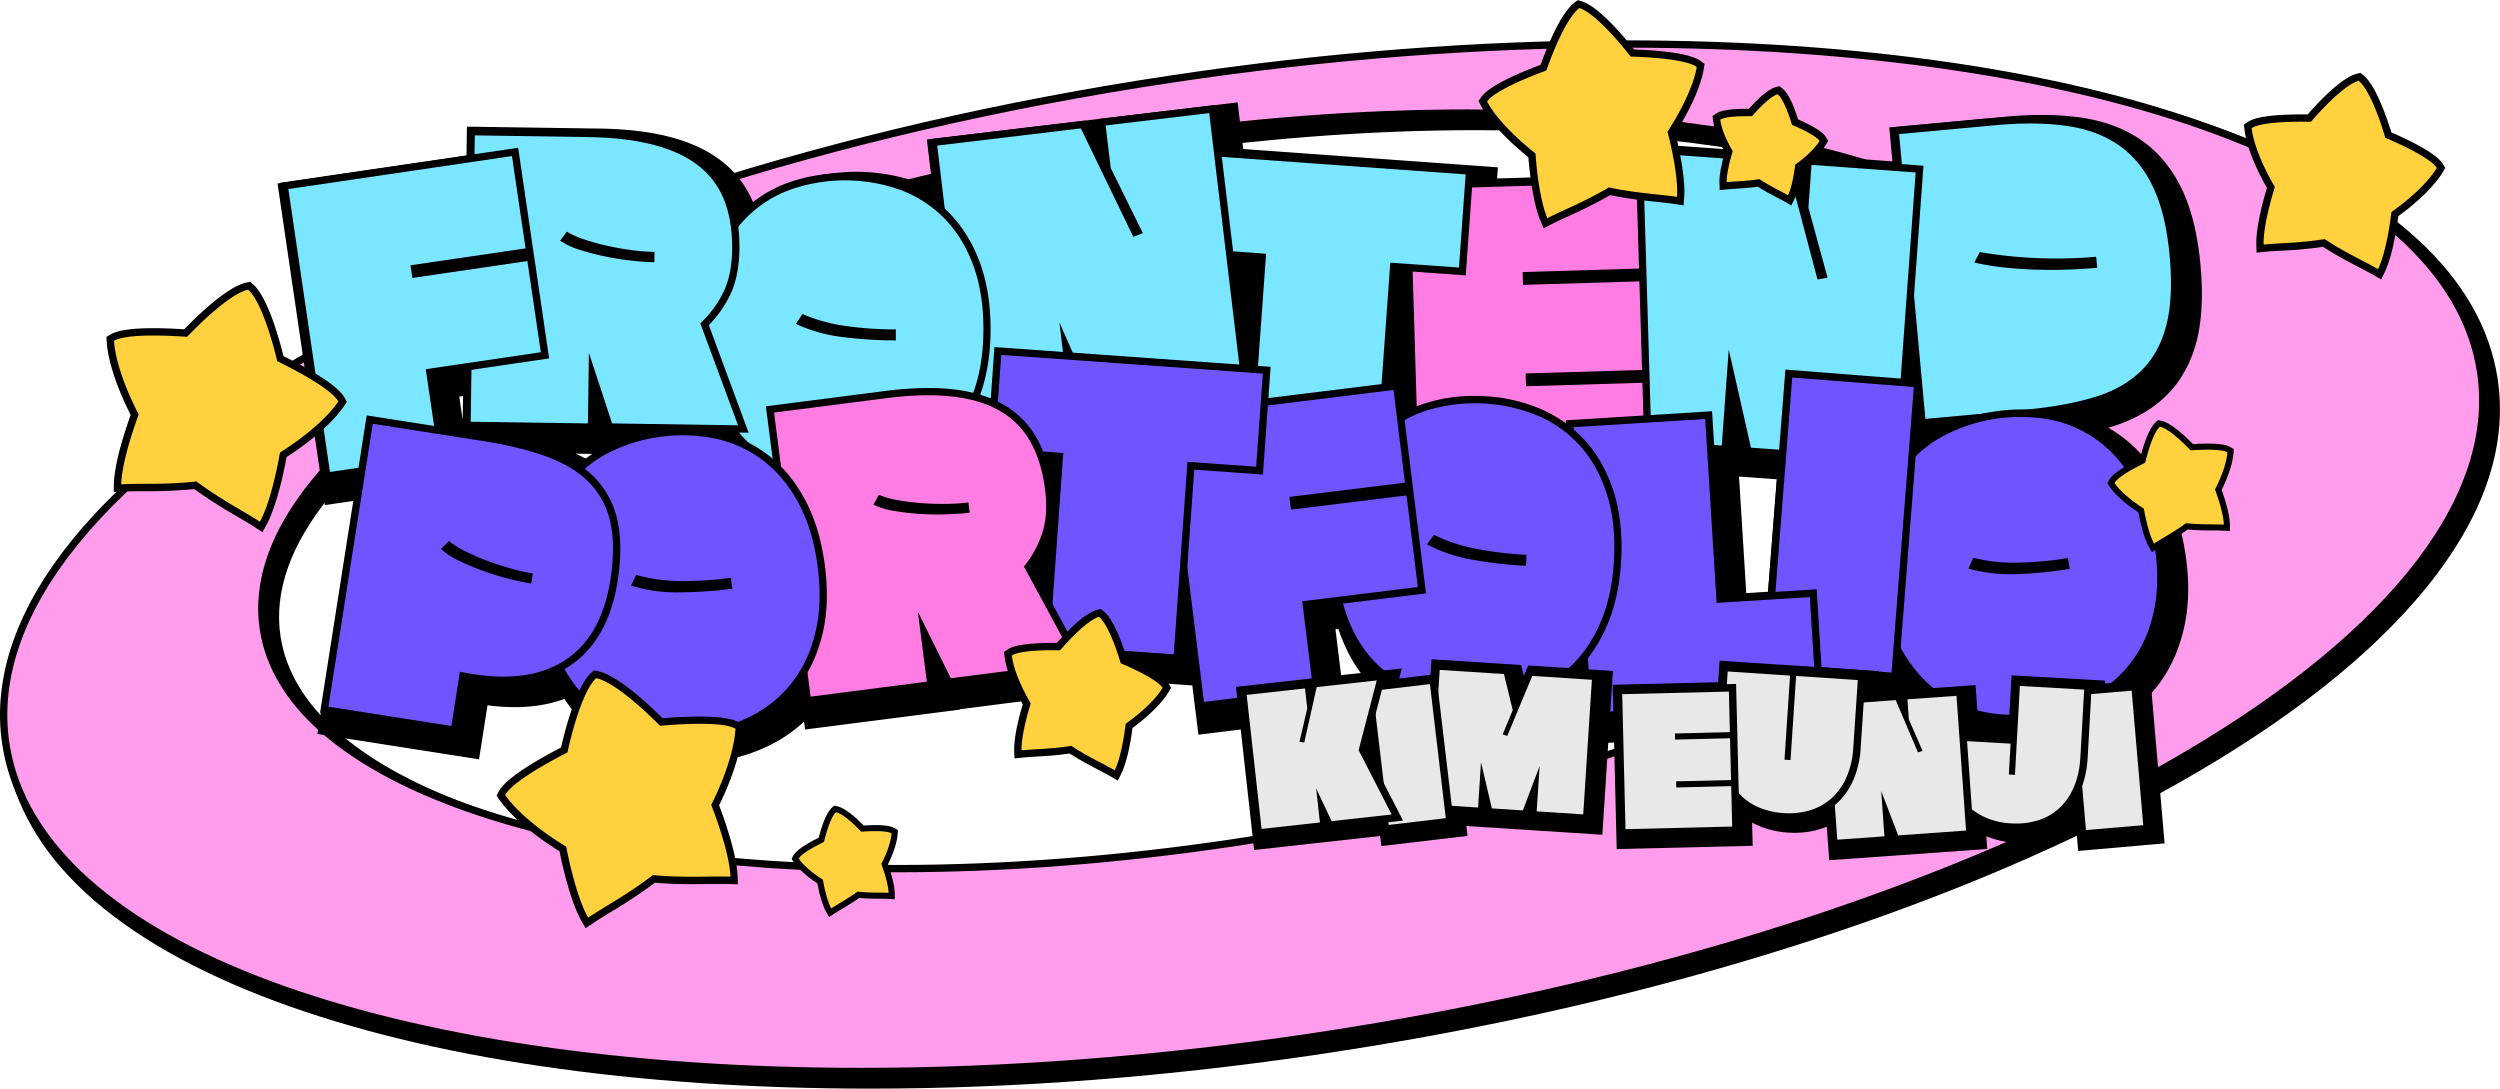 <svg xmlns="http://www.w3.org/2000/svg" viewBox="0 0 2047.91 891.76"><defs><style>.cls-1{fill:#ff9cec;}.cls-2{fill:#7be6ff;}.cls-3{fill:#ff7de3;}.cls-4{fill:#6e55ff;}.cls-5{fill:#e8e8e8;}.cls-6{fill:#ffd13e;}</style></defs><g id="Layer_4" data-name="Layer 4"><path d="M974.7,1164.91c-192.86,0-361.44-24.82-487.54-71.75-131.51-49-207.68-119.06-220.25-202.76-8.33-55.44,11.45-113,58.79-171.22,44.73-55,112.3-108.33,200.83-158.63,88-50,192.55-94.6,310.6-132.5,122.07-39.18,253.41-69.48,390.38-90.06,127.2-19.11,252.61-28.8,372.74-28.8,192.85,0,361.43,24.8,487.53,71.74C2219.3,429.88,2295.46,500,2308,583.7c8.33,55.44-11.45,113-58.8,171.21-44.73,55-112.29,108.33-200.82,158.63-88.05,50-192.55,94.61-310.61,132.5-122.06,39.18-253.41,69.48-390.38,90.06-127.19,19.12-252.58,28.81-372.64,28.81Zm496.77-785.13c-89,0-181.86,7.18-276.12,21.34-200.68,30.15-384.69,88.52-518.13,164.34C612.91,602,564.05,640.5,532,679.91s-45.71,78-40.24,114.4c8.4,55.93,61.48,103.59,153.5,137.84,92.35,34.38,216.31,52.54,358.47,52.54,89,0,181.86-7.18,276.12-21.34C1480.51,933.2,1664.52,874.83,1798,799c64.31-36.53,113.18-75,145.25-114.45s45.7-78,40.24-114.4C1975,514.23,1922,466.57,1830,432.32,1737.59,397.94,1613.63,379.78,1471.47,379.78Z" transform="translate(-261.98 -273.15)"/><path class="cls-1" d="M967.6,1150.91c-192,0-359.77-24.67-485.1-71.31-129-48-203.6-116.21-215.77-197.24C258.7,829,278,773.18,324,716.6c44.18-54.28,111.08-107.09,198.85-157s191.69-94.18,309.29-131.92c121.71-39.07,252.68-69.28,389.28-89.81,126.86-19.06,251.91-28.72,371.7-28.72,192,0,359.76,24.65,485.09,71.3,129,48,203.6,116.21,215.77,197.25,8,53.41-11.25,109.17-57.3,165.75-44.17,54.28-111.08,107.09-198.85,157s-191.69,94.17-309.29,131.92c-121.71,39.06-252.68,69.28-389.28,89.8-126.85,19.06-251.88,28.73-371.6,28.73Zm496.77-785.13c-89.31,0-182.56,7.2-277.16,21.42C985.7,417.48,800.83,476.14,666.66,552.37c-65.06,37-114.59,76-147.21,116.12-33.47,41.12-47.51,81.44-41.73,119.86,8.8,58.6,63.43,108.17,158,143.36,93.12,34.66,217.93,53,360.91,53,89.31,0,182.56-7.2,277.16-21.42,201.51-30.28,386.38-88.94,520.55-165.17,65.06-37,114.6-76,147.22-116.12,33.46-41.11,47.5-81.44,41.73-119.86-8.81-58.6-63.44-108.17-158-143.36C1732.16,384.1,1607.36,365.78,1464.37,365.78Z" transform="translate(-261.98 -273.15)"/><path d="M1593.15,312.19c385,0,673.1,101,697.9,266,32.29,214.94-394,457.16-952.2,541-129.6,19.48-254.82,28.7-371.25,28.7-385.06,0-673.11-101-697.9-266-32.3-214.93,394-457.16,952.2-541,129.59-19.47,254.81-28.69,371.25-28.69M996.61,987.69c87.05,0,180.73-6.89,277.61-21.45,417.38-62.72,736.16-243.84,712-404.56-18.54-123.41-233.9-198.9-521.86-198.9-87,0-180.72,6.89-277.6,21.45C769.38,447,450.6,628.07,474.75,788.79c18.54,123.41,233.9,198.9,521.86,198.9m596.54-681.5c-119.94,0-245.14,9.67-372.15,28.75-136.75,20.55-267.88,50.81-389.74,89.92-117.8,37.81-222,82.28-309.86,132.17-43.35,24.63-82.21,50.42-115.5,76.64-33.73,26.56-62,53.83-84.2,81-22.7,27.89-39.16,56-48.91,83.69-10.11,28.62-13.14,57-9,84.4C276.11,965,351.39,1034,481.46,1082.42c62,23.08,135.11,40.93,217.26,53.07,82.74,12.22,173.2,18.42,268.88,18.42,119.93,0,245.14-9.68,372.14-28.76,136.76-20.55,267.89-50.8,389.75-89.92,117.79-37.81,222-82.28,309.85-132.17,43.35-24.63,82.21-50.41,115.51-76.64,33.72-26.56,62.05-53.83,84.19-81,22.7-27.9,39.16-56.06,48.92-83.69,10.1-28.62,13.14-57,9-84.41-12.35-82.18-87.63-151.2-217.69-199.61-62-23.09-135.11-40.94-217.26-53.08-82.75-12.22-173.21-18.41-268.88-18.41ZM996.61,981.69c-142.63,0-267.07-18.25-359.87-52.79-93.46-34.79-147.42-83.54-156.06-141-5.64-37.55,8.19-77.08,41.09-117.52,32.39-39.79,81.64-78.62,146.38-115.4C802,478.92,986.5,420.39,1187.66,390.16c94.45-14.19,187.55-21.38,276.71-21.38,142.63,0,267.08,18.25,359.87,52.79,93.46,34.79,147.43,83.54,156.06,141,5.64,37.55-8.18,77.08-41.09,117.52-32.38,39.79-81.63,78.62-146.37,115.4C1659,871.55,1474.48,930.08,1273.33,960.31c-94.46,14.19-187.56,21.38-276.72,21.38Z" transform="translate(-261.98 -273.15)"/></g><g id="Layer_2" data-name="Layer 2"><path d="M2036.39,597.37c11.92-11.67,20.32-26.73,25-44.75,4.35-17,5.4-38.13,3.1-62.95-2.26-24.47-7.34-45.13-15.1-61.4-8.16-17.1-19.43-30.71-33.51-40.44-13.82-9.53-30.55-15.74-49.74-18.44a227.45,227.45,0,0,0-31.69-2.07c-9.4,0-19.42.48-29.76,1.44l-95.09,8.78,2.57,27.8L1601.9,390.05,1600,416l-111.66,3.34.66-9.13-208.63-15L1275.81,357l-254.59,30.44,4.83,40.4a120.15,120.15,0,0,0-11.69-5.13,151,151,0,0,0-101.69,0,114.94,114.94,0,0,0-32.79,18.76c0-.09-.07-.19-.1-.28a82.42,82.42,0,0,0-25.67-35.26c-11.2-9-25.62-15.9-42.88-20.48-16.35-4.33-36.09-6.69-58.68-7l-108.09-1.55-.34,23.81L489.33,423.45l38.75,263.47L552,683.4l-30,191,132.39,20.76,6.94-44.26a173.5,173.5,0,0,0,22.29,1.52c14.94,0,28.57-2.27,40.73-6.76a118.75,118.75,0,0,0,26.16,28.76,111.86,111.86,0,0,0,45,21,139.75,139.75,0,0,0,30.3,3.27,159.82,159.82,0,0,0,21.06-1.43,144.23,144.23,0,0,0,49.32-15.51,117.31,117.31,0,0,0,24.46-17.49l.83,6.49,127-16.32,0-.3,129.27-16.62-4.07-7.52,65,4.65,5,40.37,121.08-14.94-8.82-71.46,2.39-.3c5.6,17,13.82,31.68,24.47,43.68a111.84,111.84,0,0,0,40.38,28.81,146.82,146.82,0,0,0,50.17,11.14c2.76.13,5.53.2,8.23.2a140.8,140.8,0,0,0,43.09-6.49,116,116,0,0,0,33.16-16.79l2.12,34L1776,869.46l-1.49-24,61,4.77.06-.71a110.75,110.75,0,0,0,59.12,31.67,139,139,0,0,0,26.41,2.5,156.61,156.61,0,0,0,25-2.06,144.12,144.12,0,0,0,48.89-16.83,115.2,115.2,0,0,0,36.77-33.1c9.63-13.47,16.35-29.47,20-47.53,3.57-17.72,3.62-37.64.14-59.2S2042,684.58,2033,668.88c-9.13-16-20.55-29.07-33.93-38.83a114.89,114.89,0,0,0-10-6.54c.69-.19,1.39-.39,2.06-.6C2009.48,617.4,2024.71,608.81,2036.39,597.37ZM733.49,644.78l18.4.27q-3.84,2.51-7.42,5.29A122.45,122.45,0,0,0,733.49,644.78Zm-92.19-47.2L641,617.23,638.2,598Zm1045.22,65.93,31,2.26-7.21,92.14L1692.45,759Z" transform="translate(-261.98 -273.15)"/><path d="M1833.79,622.84l-22.65-245.26,85.13-7.87c22.07-2,42-1.84,59.14.58,17.63,2.48,32.93,8.13,45.45,16.77s22.77,21,30.17,36.51c7.25,15.21,12,34.73,14.17,58,2.18,23.68,1.23,43.71-2.84,59.54-4.17,16.22-11.67,29.71-22.27,40.1s-24.35,18.06-41.14,23.11c-16.24,4.87-35.73,8.39-57.93,10.44Z" transform="translate(-261.98 -273.15)"/><path class="cls-2" d="M1920.47,608.8l-81.26,7.51L1817.66,383l79.17-7.31q32.55-3,57.74.54T1997.45,392q17.7,12.22,28.16,34.16t13.61,56q3.21,34.67-2.67,57.49t-20.66,37.31q-14.78,14.47-38.67,21.65T1920.47,608.8Zm-36.64-129.17-4.63,8.56a198.27,198.27,0,0,0,23.87,4q12.78,1.38,25.92,1.82t26.21,0q13.07-.45,24.72-1.53l-.83-9q-11.65,1.08-24.28,1.34t-24.88-.26q-12.26-.53-24.12-1.84T1883.83,479.63Z" transform="translate(-261.98 -273.15)"/><polygon points="1429.45 372.37 1419.16 326.95 1415.93 371.39 1321.98 364.56 1339.86 118.61 1468.31 127.94 1476.27 158.01 1478.4 128.68 1575.64 135.75 1557.76 381.7 1429.45 372.37"/><path class="cls-2" d="M1831.21,414.44l-17,234-117.89-8.57-18.21-80.44-5.72,78.7-82-6,17-234,118.18,8.6,25.25,95.38,8.24-1.51-15.68-57.39,2.54-35Z" transform="translate(-261.98 -273.15)"/><rect x="1414.63" y="419.39" width="197.4" height="246.6" transform="translate(-277.52 -227.71) rotate(-1.71)"/><path class="cls-3" d="M1609.49,657.16l-185.31,5.54-7-234.49,185.32-5.54,2.1,70.47L1509.24,496l.31,10.49,95.36-2.85,2.16,72.57-95.35,2.85.31,10.5,95.36-2.85Z" transform="translate(-261.98 -273.15)"/><polygon points="1019.37 371.07 1030.72 213.37 974.47 209.33 980.82 121.06 1207.03 137.33 1200.68 225.6 1144.42 221.56 1133.08 379.25 1019.37 371.07"/><path class="cls-2" d="M1248.35,400.62,1462.6,416l-5.49,76.31-56.25-4L1389.51,646l-101.74-7.32L1299.12,481l-56.26-4.05Z" transform="translate(-261.98 -273.15)"/><polygon points="897.32 346.1 878.57 303.46 883.86 347.71 790.33 358.89 761.05 114.03 888.93 98.74 902.47 126.75 898.97 97.54 995.78 85.97 1025.06 330.83 897.32 346.1"/><path class="cls-2" d="M1252.52,365.79l27.85,232.94-117.36,14-33.2-75.49,9.37,78.34-81.62,9.76-27.85-232.94,117.66-14.07,43,88.83,7.79-3.05-26.32-53.35-4.16-34.85Z" transform="translate(-261.98 -273.15)"/><path d="M954.12,670.49a136.6,136.6,0,0,1-47.21-8,102.06,102.06,0,0,1-38.07-24.38c-10.54-10.75-18.91-24.28-24.88-40.2S835,563.52,835,542.69c0-20.63,3-39.1,8.94-54.91s14.34-29.45,24.88-40.2a103.7,103.7,0,0,1,38-24.51,141,141,0,0,1,94.67,0,105.52,105.52,0,0,1,38,24.49c10.65,10.77,19.08,24.3,25,40.22s8.93,34.28,8.93,54.91-3,39.1-8.93,54.9-14.4,29.45-25,40.22a105.52,105.52,0,0,1-38,24.49A134.12,134.12,0,0,1,954.12,670.49Z" transform="translate(-261.98 -273.15)"/><path class="cls-2" d="M841,542.69q0-30,8.55-52.8t23.55-38.1A97.17,97.17,0,0,1,909,428.69a135,135,0,0,1,90.45,0,98.83,98.83,0,0,1,35.85,23.1q15.15,15.3,23.7,38.1t8.55,52.8q0,30-8.55,52.8t-23.7,38.1a99,99,0,0,1-35.85,23.1,127.72,127.72,0,0,1-45.3,7.8A130.09,130.09,0,0,1,909,656.84a95.59,95.59,0,0,1-35.85-23q-15-15.3-23.55-38.1T841,542.69Zm78.3-12.3-5.4,8.1a126.55,126.55,0,0,0,38.7,10.8,348,348,0,0,0,43.2,2.7v-9a287.33,287.33,0,0,1-41.25-2.85A134.64,134.64,0,0,1,919.32,530.39Z" transform="translate(-261.98 -273.15)"/><path d="M759,626l-9.12-27.81-.4,28-108-1.54L645,378l98.09,1.4c21.78.31,40.71,2.56,56.27,6.68,15.89,4.22,29.07,10.48,39.18,18.6a72.58,72.58,0,0,1,22.58,31c4.6,12,6.81,26.08,6.59,41.77-.22,15.24-3,28.21-8.22,38.52a93.07,93.07,0,0,1-16.86,23.52l32.58,88.08Z" transform="translate(-261.98 -273.15)"/><path class="cls-2" d="M861.72,477.43q-.32,21.6-7.57,35.9A86.25,86.25,0,0,1,835.65,538l30.91,83.55L763.37,620l-18.69-57h-.3l-.81,57-96-1.37,3.35-234.58L743,385.43q32.09.45,54.81,6.48t36.95,17.48a66.32,66.32,0,0,1,20.75,28.5Q862,454.93,861.72,477.43ZM726.31,462.9l-5.51,7.42a61.64,61.64,0,0,0,16,7.43,198.86,198.86,0,0,0,20.47,5.39q10.77,2.25,21.56,3.46T798,487.92l.12-8.4a159.43,159.43,0,0,1-18.58-1.46q-10.18-1.35-20.2-3.59a182.3,182.3,0,0,1-18.83-5.22A67.2,67.2,0,0,1,726.31,462.9Z" transform="translate(-261.98 -273.15)"/><polygon points="229.4 149.74 424.46 121.06 449.83 293.59 355.57 307.45 366.03 378.6 265.23 393.42 229.4 149.74"/><path class="cls-2" d="M621.21,646.68l-88.93,13.08L498.19,428,681.38,401,692.5,476.6l-94.27,13.86,1.53,10.38L694,487l11,74.7-94.27,13.86Z" transform="translate(-261.98 -273.15)"/></g><g id="Layer_1" data-name="Layer 1"><path d="M1911.71,864.74a128.72,128.72,0,0,1-24.5-2.32,102,102,0,0,1-41.47-18c-12.12-8.94-22.54-20.95-31-35.72s-14.3-32.51-17.62-53.08c-3.28-20.36-3.26-39.08.07-55.63s9.47-31.36,18.16-43.64A103.62,103.62,0,0,1,1849,626.08a134.35,134.35,0,0,1,45.35-15.6,145.93,145.93,0,0,1,23.25-1.93,125.59,125.59,0,0,1,24.86,2.45,105.36,105.36,0,0,1,41.42,18.13c12.23,8.92,22.71,20.94,31.14,35.7s14.28,32.42,17.57,52.79,3.26,39.08-.07,55.63-9.52,31.37-18.33,43.69a105.12,105.12,0,0,1-33.61,30.23,134.19,134.19,0,0,1-45.5,15.64A147.26,147.26,0,0,1,1911.71,864.74Z" transform="translate(-261.98 -273.15)"/><path class="cls-4" d="M1803.08,754.67q-4.78-29.62,0-53.49t17.18-41.37A97.27,97.27,0,0,1,1852,631.3a135,135,0,0,1,89.3-14.42A98.94,98.94,0,0,1,1980.36,634q17.39,12.69,29.47,33.84t16.85,50.76q4.78,29.63,0,53.49t-17.33,41.39A99,99,0,0,1,1977.62,842a127.74,127.74,0,0,1-43.48,14.92,130.11,130.11,0,0,1-45.79-.36,95.66,95.66,0,0,1-39-16.94q-17.25-12.72-29.32-33.87T1803.08,754.67Zm75.34-24.62-4,8.85a126.27,126.27,0,0,0,39.92,4.5,349.09,349.09,0,0,0,43.08-4.22l-1.43-8.89a285.05,285.05,0,0,1-41.18,3.76A134.39,134.39,0,0,1,1878.42,730.05Z" transform="translate(-261.98 -273.15)"/><rect x="1647.47" y="647.29" width="246.6" height="111.9" transform="translate(669.59 2140.62) rotate(-85.53)"/><path class="cls-4" d="M1829.71,590.19l-18.29,233.89-99.6-7.79,18.3-233.89Z" transform="translate(-261.98 -273.15)"/><polygon points="1282.68 344.3 1402.45 336.87 1411.8 487.48 1488.15 482.73 1494.07 577.95 1297.94 590.13 1282.68 344.3"/><path class="cls-4" d="M1749.69,845.48l-184.14,11.44L1551,623.07l107.8-6.7L1668.17,767l76.35-4.74Z" transform="translate(-261.98 -273.15)"/><path d="M1472.2,853.12c-2.54,0-5.14-.06-7.73-.19a136.58,136.58,0,0,1-46.76-10.36,101.83,101.83,0,0,1-36.81-26.24c-10-11.26-17.68-25.18-22.86-41.38s-7.21-34.77-6.17-55.58c1-20.6,4.94-38.9,11.65-54.4s15.79-28.7,26.85-38.91a103.4,103.4,0,0,1,39.2-22.59,131.69,131.69,0,0,1,40-6c2.49,0,5.05.07,7.59.19a134.19,134.19,0,0,1,46.95,10.53,105.39,105.39,0,0,1,36.73,26.35c10.11,11.28,17.86,25.21,23,41.42s7.22,34.68,6.19,55.28-4.94,38.91-11.65,54.39-15.84,28.7-27,38.92a105.22,105.22,0,0,1-39.17,22.58A130.83,130.83,0,0,1,1472.2,853.12Z" transform="translate(-261.98 -273.15)"/><path class="cls-4" d="M1357.86,719.67q1.48-30,11.16-52.31t25.42-36.89a97.23,97.23,0,0,1,37-21.29,135.08,135.08,0,0,1,90.34,4.5,99,99,0,0,1,34.66,24.85q14.35,16,21.77,39.23t5.92,53.16q-1.49,30-11.16,52.31t-25.57,36.87a98.92,98.92,0,0,1-36.95,21.3,127.77,127.77,0,0,1-45.63,5.54,130.12,130.12,0,0,1-44.72-9.89,95.55,95.55,0,0,1-34.66-24.7q-14.23-16-21.63-39.22T1357.86,719.67Zm78.81-8.4-5.79,7.82A126.46,126.46,0,0,0,1469,731.8a347.66,347.66,0,0,0,43,4.85l.44-9a287.53,287.53,0,0,1-41-4.9A134.3,134.3,0,0,1,1436.67,711.27Z" transform="translate(-261.98 -273.15)"/><polygon points="950.82 336.94 1146.73 312.77 1168.11 486.06 1073.43 497.74 1082.25 569.2 981.01 581.69 950.82 336.94"/><path class="cls-4" d="M1337.54,837.13l-89.32,11-28.73-232.84,184-22.7,9.37,75.93-94.69,11.68,1.29,10.42L1414.15,679l9.26,75-94.68,11.68Z" transform="translate(-261.98 -273.15)"/><polygon points="853.31 534.3 864.58 376.6 808.32 372.58 814.63 284.31 1040.85 300.47 1034.54 388.75 978.29 384.73 967.02 542.42 853.31 534.3"/><path class="cls-4" d="M1082.17,563.87l214.25,15.31-5.45,76.3-56.26-4-11.26,157.7-101.75-7.27L1133,644.19l-56.25-4Z" transform="translate(-261.98 -273.15)"/><path d="M889.37,606l97.3-12.51a283.22,283.22,0,0,1,35.82-2.5,181.44,181.44,0,0,1,20.82,1.14c16.33,1.93,30.27,6.26,41.42,12.87a72.6,72.6,0,0,1,26.76,27.52c6.24,11.26,10.43,24.85,12.43,40.42,1.94,15.12,1,28.34-2.68,39.29a93,93,0,0,1-13.36,25.68l44.73,82.57-115.28,14.82-13-26.24,3.57,27.75L920.81,850.53Z" transform="translate(-261.98 -273.15)"/><path class="cls-3" d="M1118,673.65q2.74,21.42-2.41,36.61a86.13,86.13,0,0,1-14.82,27l42.43,78.33-102.36,13.15L1014.24,775l-.3,0,7.27,56.54L926,843.82,896.08,611.13l91.35-11.74q31.83-4.1,55.18-1.35t39.06,12.07a66.32,66.32,0,0,1,24.57,25.27Q1115.09,651.34,1118,673.65Zm-136.1,4.79-4.4,8.13a61.5,61.5,0,0,0,16.83,5.1,197.71,197.71,0,0,0,21,2.43q11,.72,21.82.37t19.18-1.4l-1.07-8.33a160.6,160.6,0,0,1-18.6,1.18q-10.28.11-20.51-.69a184.54,184.54,0,0,1-19.38-2.5A66.7,66.7,0,0,1,981.87,678.44Z" transform="translate(-261.98 -273.15)"/><path d="M816.49,879.67a129.87,129.87,0,0,1-28.13-3,101.94,101.94,0,0,1-41-19.12c-11.87-9.25-22-21.54-30-36.53S704,788.1,701.22,767.45c-2.74-20.44-2.21-39.15,1.57-55.6s10.31-31.1,19.33-43.14a103.55,103.55,0,0,1,34.44-29.35A134.45,134.45,0,0,1,802.31,625,148.92,148.92,0,0,1,822,623.64a126.42,126.42,0,0,1,28.44,3.16A105.34,105.34,0,0,1,891.3,646c12,9.25,22.14,21.54,30.17,36.54s13.4,32.79,16.14,53.23S939.82,775,936,791.42s-10.36,31.1-19.5,43.18a105.23,105.23,0,0,1-34.41,29.32,134,134,0,0,1-45.91,14.4A148.15,148.15,0,0,1,816.49,879.67Z" transform="translate(-261.98 -273.15)"/><path class="cls-4" d="M707.17,766.66q-4-29.73,1.46-53.47t18.29-40.89a97.26,97.26,0,0,1,32.47-27.65,135,135,0,0,1,89.65-12,99,99,0,0,1,38.6,18.14q17,13.15,28.54,34.62t15.48,51.2q4,29.73-1.47,53.47T911.76,831a98.93,98.93,0,0,1-32.47,27.66,127.7,127.7,0,0,1-43.87,13.74,130.06,130.06,0,0,1-45.76-1.6,95.43,95.43,0,0,1-38.58-18q-16.91-13.17-28.4-34.64T707.17,766.66Zm76-22.58-4.28,8.74a126.46,126.46,0,0,0,39.79,5.57,346.73,346.73,0,0,0,43.18-3l-1.19-8.92a288.28,288.28,0,0,1-41.27,2.65A134.84,134.84,0,0,1,783.14,744.08Z" transform="translate(-261.98 -273.15)"/><path d="M524.16,857.06l38.2-243.62,96.91,15.19c21.46,3.37,39.87,8,54.71,13.73,15.3,5.92,27.57,13.81,36.46,23.44a72.29,72.29,0,0,1,17.75,35.67c2.67,13.48,2.57,29.54-.28,47.74-5.22,33.28-19.23,57.16-41.64,71C712,829,694.55,833.41,674.35,833.41a174.39,174.39,0,0,1-30.63-2.93l-6.93,44.24Z" transform="translate(-261.98 -273.15)"/><path class="cls-4" d="M658.35,634.56q31.71,5,53.47,13.39T746,669.87a66.14,66.14,0,0,1,16.28,32.76q3.81,19.27-.33,45.66-7.44,47.41-38.86,66.78t-84.36,8.34l-7,44.45L531,852.06l36.34-231.77Zm-35.11,88.33a61.62,61.62,0,0,0,14.74,9.6,200.56,200.56,0,0,0,19.51,8.22q10.35,3.75,20.86,6.46t18.8,4l1.3-8.3a159.5,159.5,0,0,1-18.19-4.07q-9.88-2.76-19.49-6.39a184.19,184.19,0,0,1-17.91-7.82,67.16,67.16,0,0,1-13.12-8.28Z" transform="translate(-261.98 -273.15)"/></g><g id="Layer_3" data-name="Layer 3"><path d="M2035.13,964l-11.54-134.11-37.31,3.2.14-2.41-76.64-4.31-2.66,47.45L1883,872.5l-2.71-38.16L1800,840l1.13-17-130.51-8.66L1669.4,832l-86.36,2.1,3.28,134.57L1697.71,966l-.47-19c1.43.77,2.88,1.51,4.38,2.18a73.54,73.54,0,0,0,25.08,6c1.8.12,3.61.18,5.37.18a70.57,70.57,0,0,0,20.46-2.93,59.89,59.89,0,0,0,5.86-2.11l2,27.48,129.47-9.19-.74-10.44a72.34,72.34,0,0,0,24.45,5.39c1.53.09,3.07.13,4.57.13a72.17,72.17,0,0,0,21.06-3,57.14,57.14,0,0,0,22.07-12.47c.37-.33.72-.69,1.08-1l2,23Z" transform="translate(-261.98 -273.15)"/><polygon points="1321.24 549.62 1251.87 545.15 1248.27 553.8 1246.08 544.78 1172.65 540.05 1171.83 552.76 1146.13 555.8 1148.28 547.54 1012.47 562.64 1027.33 696.28 1130.57 684.81 1131.55 693.08 1202.16 684.73 1201.2 676.64 1312.6 683.81 1321.24 549.62"/><rect x="1959.89" y="834.71" width="59.1" height="122.61" transform="translate(-331.47 -99.31) rotate(-4.92)"/><path class="cls-5" d="M2008.16,838.9l9.49,110.2-46.93,4-9.48-110.2Z" transform="translate(-261.98 -273.15)"/><path d="M1909.37,953.57a64.54,64.54,0,0,1-24.58-5.88A57,57,0,0,1,1867.32,935,49.42,49.42,0,0,1,1857,917.87a48.51,48.51,0,0,1-2.73-18.73l1.45-25.91,52.54,2.95,2.66-47.45,64.66,3.63-3.43,61.21c-.58,10.19-2.57,19.22-5.93,26.85a57,57,0,0,1-13.54,19.33,51.24,51.24,0,0,1-19.78,11.16A67.53,67.53,0,0,1,1909.37,953.57Z" transform="translate(-261.98 -273.15)"/><path class="cls-5" d="M1916.59,835.06l52.67,3-3.09,55.22q-.81,14.26-5.43,24.77a50.7,50.7,0,0,1-12.1,17.32,45,45,0,0,1-17.48,9.85,61.13,61.13,0,0,1-21.45,2.41,58.25,58.25,0,0,1-22.3-5.29,50.83,50.83,0,0,1-15.66-11.36,43.15,43.15,0,0,1-9.07-15,42.33,42.33,0,0,1-2.41-16.43l1.12-19.91,47.59,2.67-1.42,25.28,5,.28Z" transform="translate(-261.98 -273.15)"/><polygon points="1550.92 690.59 1549.85 687.8 1550.05 690.65 1499.42 694.24 1490.74 571.94 1608.25 563.6 1616.93 685.9 1550.92 690.59"/><path class="cls-5" d="M1864.67,843.16l7.83,110.33-55.59,4L1803,921.13l2.63,37.11L1767,961l-7.84-110.33,55.74-4,18.21,42.81,3.74-1.26-11.19-25.72L1824.46,846Z" transform="translate(-261.98 -273.15)"/><path d="M1722.6,945.19a67.55,67.55,0,0,1-23-5.51,51.17,51.17,0,0,1-18.27-13.49,56.87,56.87,0,0,1-11.08-20.84c-2.41-8-3.28-17.19-2.61-27.38l4.06-61.17,118.53,7.87-4.06,61.17a77,77,0,0,1-6.19,26.65,56.27,56.27,0,0,1-13.83,19.2,52.68,52.68,0,0,1-19.82,11A66.23,66.23,0,0,1,1722.6,945.19Z" transform="translate(-261.98 -273.15)"/><path class="cls-5" d="M1673.59,878.37l3.66-55.18,51.09,3.39-4.57,68.87,4.94.33,4.57-68.88,50.53,3.36-3.66,55.18a70.91,70.91,0,0,1-5.67,24.57,50.2,50.2,0,0,1-12.34,17.19,46.68,46.68,0,0,1-17.59,9.75A60.26,60.26,0,0,1,1723,939.2a61,61,0,0,1-21-5,45.06,45.06,0,0,1-16.15-11.91,50.78,50.78,0,0,1-9.89-18.66Q1672.65,892.63,1673.59,878.37Z" transform="translate(-261.98 -273.15)"/><rect x="1586.17" y="834.71" width="99.41" height="122.61" transform="translate(-283.33 -233.03) rotate(-1.4)"/><path class="cls-5" d="M1680.92,950.24l-87.39,2.13-2.7-110.57,87.39-2.13.81,33.23-45,1.09.13,5,45-1.09.84,34.22-45,1.09.12,5,45-1.1Z" transform="translate(-261.98 -273.15)"/><polygon points="1252.41 670.21 1252.59 667.36 1251.54 670.16 1217.26 667.95 1216.57 665.04 1216.39 667.89 1165.88 664.64 1173.75 542.42 1236.79 546.49 1242.27 569.02 1251.26 547.42 1310.37 551.22 1302.49 673.44 1252.41 670.21"/><path class="cls-5" d="M1501.16,854.86l-8.23,19.88,3.75,1.23,20.46-49.14L1566,830l-7.1,110.25-38.12-2.46,2.39-37.12L1509.47,937l-25.41-1.63-8.9-37.85-2.39,37.12-38.53-2.48,7.1-110.24,52.65,3.39Z" transform="translate(-261.98 -273.15)"/><rect x="1386.88" y="829.91" width="59.1" height="122.61" transform="translate(-356.88 -100.57) rotate(-6.75)"/><path class="cls-5" d="M1433.32,833.52l13,109.85-46.78,5.53-13-109.84Z" transform="translate(-261.98 -273.15)"/><polygon points="1028.13 685.66 1014.59 563.94 1135.78 550.47 1119.31 613.84 1149.3 672.19 1028.13 685.66"/><path class="cls-5" d="M1343.21,946.87l-47.8,5.31L1283.2,842.39l47.8-5.32,1.83,16.45-6.36,27.32,3.91.56L1340.56,836l49.2-5.47-14.85,57.16L1402,940.34l-49.2,5.47L1340.11,919Z" transform="translate(-261.98 -273.15)"/></g><g id="Layer_5" data-name="Layer 5"><path class="cls-6" d="M741.21,1026.38c-6.4-11.05-13-32.06-18.06-57.75-22-13.54-41-29.75-49.79-42.51l-1-1.5.85-1.6c5.47-10.39,30.51-24.93,51.08-35.54,6.94-30.81,15.92-53.55,24.1-61l1.09-1,1.45.26c10.87,1.93,30.58,16.4,52.85,38.78,11.81-1,22.38-1.51,31.47-1.51,15.53,0,25.57,1.44,30.7,4.41l1.56.9-.07,1.81c-.62,15.46-8.07,39.31-19.52,62.49,9.36,24.47,15,45.74,15.46,58.51l.12,3.22-3.22-.11c-2.5-.08-5.27-.12-8.45-.12-3.38,0-6.86,0-10.48.09-3.94,0-8,.1-12.33.1-11.62,0-21.31-.39-31.24-1.27a409.5,409.5,0,0,1-36.27,24.19c-5.69,3.48-11.06,6.76-16,10.1l-2.66,1.8Z" transform="translate(-261.98 -273.15)"/><path d="M750.37,828.73c11,2,31.61,18.06,52.24,38.94,11.8-1,23-1.62,32.61-1.62,13.72,0,24.34,1.19,29.19,4-.54,13.74-7,36.79-19.79,62.46C854.45,958,859.9,979,860.35,991.28c-2.78-.09-5.63-.12-8.54-.12-7.06,0-14.57.19-22.82.19-9.56,0-20.11-.26-32.13-1.36-21.29,16.28-38.69,25.18-53.06,34.89-6.14-10.61-12.73-31.33-18-58.13-24.53-14.89-42.23-31-50-42.33,4.45-8.45,25.52-21.83,51-34.91,6.35-28.67,15.18-53.24,23.49-60.78m-1.85-6.42-2.18,2c-11.9,10.8-20.86,44.48-24.7,61.17-20.71,10.75-45.4,25.31-51.12,36.16l-1.68,3.21,2,3c9,13.07,27.39,28.91,49.58,42.68,5.13,25.43,11.7,46.25,18.15,57.4l3.22,5.57,5.33-3.61c4.88-3.3,10.23-6.56,15.89-10a416.55,416.55,0,0,0,35.59-23.66c9.62.81,19.09,1.18,30.35,1.18,4.32,0,8.41-.05,12.37-.1,3.65,0,7.09-.09,10.45-.09,3.14,0,5.87,0,8.34.12l6.44.21-.24-6.43c-.48-12.87-6-34-15.19-58.25,11.45-23.47,18.62-46.69,19.25-62.52l.14-3.62-3.13-1.81c-5.6-3.24-16.13-4.81-32.2-4.81-8.81,0-19,.47-30.33,1.41-12.13-12.09-37.64-35.83-53.47-38.64l-2.9-.51Z" transform="translate(-261.98 -273.15)"/><path class="cls-6" d="M1173.67,906.72c-3.3-1.92-6.89-3.79-10.69-5.76a269.44,269.44,0,0,1-24.1-13.74,266,266,0,0,1-27.62,2.62c-4.27.25-8.31.47-12.1.86L1096,891l-.1-3.22c-.26-8.25,2.37-22.11,7.24-38.15-8.44-14.57-14.11-29.17-15.21-39.28l-.2-1.8,1.5-1c4.77-3.21,16.62-4.84,35.24-4.84l4.67,0c7.08-8.13,22.51-24.73,32.44-27.21l1.42-.35,1.16.91c8,6.34,15.28,27.81,18.4,38.14,13.73,5.94,30.33,14.18,34.4,20.77l1,1.54-.92,1.56c-5.16,8.76-16.32,19.74-30,29.56-2.15,16.63-5.44,30.34-9.07,37.76l-1.41,2.89Z" transform="translate(-261.98 -273.15)"/><path d="M1162.25,778.46c5.67,4.48,12.43,19.86,17.78,38,17,7.27,31.1,14.92,34.33,20.15-4.49,7.62-15.14,18.74-30.23,29.4-2.17,17.44-5.48,31-9,38.12-9.66-5.6-21.23-10.54-35.62-20-17,2.76-29.61,2.51-40.71,3.65-.25-7.89,2.31-21.64,7.49-38.44-9.38-15.91-14.52-30.42-15.48-39.22,4.53-3.06,17.71-4.33,33.56-4.33q3,0,6,.06c12.32-14.33,24.8-25.58,31.81-27.33m1.41-6.53-2.86.71c-10.07,2.52-24.36,17.22-33.06,27.11l-3.32,0c-29,0-35,4-36.91,5.36l-3,2,.4,3.6c1.12,10.23,6.66,24.78,14.94,39.32-4.78,16-7.26,29.4-7,37.88l.21,6.43,6.4-.65c3.72-.38,7.73-.61,12-.85,7.72-.44,16.4-.93,26.79-2.49,8.83,5.69,16.54,9.7,23.39,13.27,3.77,2,7.33,3.81,10.57,5.69l5.56,3.23,2.84-5.78c3.73-7.62,7-20.84,9.18-37.41,13.53-9.85,24.56-20.84,29.78-29.71l1.84-3.12-1.91-3.08c-3.55-5.74-15.14-12.93-34.48-21.39-3.87-12.6-10.86-31.87-19-38.3l-2.31-1.82Z" transform="translate(-261.98 -273.15)"/><path class="cls-6" d="M1526.73,453c-4.49-10.42-8.08-29.58-9.9-52.72-18-14.22-33-30.48-39.4-42.65l-.84-1.6,1-1.49c5.94-8.63,29.47-18.84,48.71-26.05,9.33-26.4,19.63-45.5,27.65-51.21l1.2-.85,1.41.42c9.42,2.85,25.3,17.64,42.59,39.67,20.53.67,46.09,2.81,54.48,9.09l1.45,1.08-.28,1.79c-2.16,13.57-11.2,33.79-23.68,53,5.68,22.5,8.4,41.8,7.49,53.11l-.26,3.21-3.18-.49c-5.22-.79-10.78-1.38-16.66-2a363.91,363.91,0,0,1-38.16-5.55A362.51,362.51,0,0,1,1546,447.27c-5.38,2.47-10.45,4.81-15.14,7.23L1528,456Z" transform="translate(-261.98 -273.15)"/><path d="M1555.72,279.74c9.53,2.88,26,19.2,42,39.75,25.44.77,47.4,3.46,54.18,8.54-1.91,12-10,31.68-23.94,53,6,23.46,8.61,42.56,7.73,53.41-15.21-2.32-32.54-2.82-55.79-7.76-20.45,12.12-36.7,18.14-50.37,25.2-4.3-10-8-28.92-9.77-53.07-20-15.68-34-31.7-39.63-42.5,4.8-7,24.75-16.57,48.6-25.43,8.59-24.59,18.93-45.31,27-51.09m-1.08-6.59-2.4,1.71c-11.68,8.32-23.08,36.87-28.27,51.33-27.33,10.33-43.75,19.29-48.82,26.67l-2.06,3,1.69,3.21c6.54,12.47,21.09,28.34,39.16,42.79,1.88,22.87,5.51,41.86,10,52.36l2.54,5.92,5.72-3c4.63-2.39,9.67-4.71,15-7.16a372.92,372.92,0,0,0,33.65-17,370,370,0,0,0,37.33,5.36c5.84.62,11.36,1.21,16.52,2l6.36,1,.52-6.42c.92-11.4-1.72-30.55-7.25-52.82,12.49-19.48,21.2-39.17,23.41-53.08l.57-3.57-2.9-2.17c-7.17-5.36-25.6-8.61-54.79-9.64-9.55-12-29.48-35.44-43.21-39.59l-2.82-.85Z" transform="translate(-261.98 -273.15)"/><path class="cls-6" d="M1725.18,435.74c-2.15-1.25-4.5-2.48-7-3.77a179,179,0,0,1-15.64-8.89,179.51,179.51,0,0,1-17.91,1.68c-2.81.16-5.45.31-7.93.56l-3.2.33-.1-3.22c-.18-5.47,1.52-14.54,4.68-25-5.5-9.58-9.2-19.19-9.93-25.89l-.2-1.8,1.51-1c3.31-2.23,11.31-3.36,23.78-3.36h2.62c4.86-5.55,14.91-16.22,21.58-17.89l1.43-.35,1.15.91c5.4,4.26,10.18,18.12,12.33,25.17,12.8,5.57,20.43,10.25,22.69,13.9l1,1.54-.91,1.56c-3.42,5.81-10.73,13.05-19.69,19.53-1.44,10.86-3.61,19.83-6,24.75l-1.41,2.89Z" transform="translate(-261.98 -273.15)"/><path d="M1718.17,350.36c3.74,2.95,8.19,13.08,11.72,25,11.18,4.78,20.48,9.83,22.61,13.27-3,5-10,12.35-19.91,19.37-1.43,11.49-3.62,20.44-5.9,25.11-6.37-3.69-14-6.94-23.47-13.21-11.21,1.82-19.5,1.66-26.81,2.41-.17-5.2,1.52-14.26,4.93-25.32-6.18-10.49-9.56-20-10.2-25.84,3-2,11.67-2.85,22.11-2.85l4,0c8.12-9.43,16.35-16.84,21-18m1.41-6.53-2.86.71c-6.66,1.67-15.44,10.17-22.2,17.79h-1.27c-19.71,0-23.89,2.81-25.46,3.87l-3,2,.39,3.6c.75,6.82,4.32,16.37,9.67,25.93-3,10.39-4.62,19.12-4.44,24.77l.21,6.43,6.4-.65c2.4-.25,5-.4,7.79-.55,4.94-.28,10.47-.6,17.07-1.55,5.61,3.58,10.53,6.14,14.92,8.42,2.46,1.28,4.78,2.49,6.88,3.7l5.57,3.23,2.83-5.78c2.48-5.07,4.63-13.68,6.12-24.41,8.8-6.52,16-13.75,19.47-19.67l1.84-3.12-1.91-3.08c-.95-1.54-3.77-6.09-22.78-14.51-3-9.72-7.54-21.08-12.93-25.34l-2.31-1.82Z" transform="translate(-261.98 -273.15)"/><path class="cls-6" d="M2208.49,496.23c-4.07-2.36-8.48-4.65-13.15-7.08a327.52,327.52,0,0,1-29.76-17,324.06,324.06,0,0,1-34.11,3.26c-5.25.3-10.22.58-14.89,1.06l-3.2.33-.1-3.22c-.32-10.12,2.93-27.16,8.94-46.91-10.4-17.89-17.38-35.84-18.73-48.21l-.2-1.8,1.5-1c5.73-3.87,20.16-5.83,42.88-5.83,2,0,4,0,6,.05,8.55-9.84,27.58-30.42,39.69-33.44l1.42-.35,1.16.91c9.8,7.73,18.7,34.3,22.45,46.78,16.83,7.27,37.28,17.38,42.22,25.37l.95,1.54-.91,1.56c-6.32,10.72-20.06,24.22-36.89,36.26-2.63,20.48-6.66,37.35-11.12,46.44l-1.41,2.89Z" transform="translate(-261.98 -273.15)"/><path d="M2194.12,339.35c7,5.5,15.27,24.38,21.83,46.64,20.85,8.92,38.18,18.32,42.15,24.74-5.51,9.36-18.59,23-37.11,36.1-2.67,21.41-6.74,38.1-11,46.8-11.86-6.87-26.06-12.94-43.73-24.62-20.91,3.39-36.35,3.09-50,4.48-.31-9.68,2.83-26.57,9.2-47.19-11.52-19.53-17.83-37.35-19-48.16,5.57-3.75,21.74-5.31,41.2-5.31q3.63,0,7.39.07c15.13-17.59,30.46-31.4,39.06-33.55m1.41-6.53-2.86.71c-12.48,3.12-31.17,22.92-40.31,33.33l-4.69,0c-35.16,0-42.23,4.77-44.55,6.34l-3,2,.4,3.6c1.36,12.5,8.23,30.39,18.47,48.26-5.95,19.77-9,36.26-8.7,46.63l.21,6.43,6.4-.66c4.6-.47,9.53-.75,14.75-1a333.21,333.21,0,0,0,33.27-3.12c11,7.1,20.54,12.08,29.05,16.51,4.64,2.41,9,4.69,13,7l5.57,3.23,2.83-5.78c4.56-9.31,8.52-25.61,11.23-46.09,16.67-12.08,30.28-25.57,36.66-36.41l1.84-3.12-1.91-3.08c-4.24-6.87-18.47-15.6-42.3-26-4.06-13.25-13-39-23.06-46.95l-2.31-1.82Z" transform="translate(-261.98 -273.15)"/><path class="cls-6" d="M473.23,703.06c-4.84-3.15-10.11-6.25-15.68-9.53A397,397,0,0,1,422,670.69a398.36,398.36,0,0,1-42.22,1.84c-6.46,0-12.57.05-18.34.34l-3.21.16.06-3.22c.25-12.39,5.36-33.11,14-57-11.47-22.29-19.09-45.29-19.94-60.28l-.1-1.8,1.55-.94c5.32-3.2,16.76-4.82,34-4.82,7.81,0,16.64.33,26.26,1,21.23-22.07,40.11-36.42,50.64-38.48l1.44-.28,1.11,1c8.06,7.08,17.15,29,24.38,58.74,20.13,10,44.63,23.65,50.12,33.65l.87,1.59-1,1.51c-8.28,12.51-26.44,28.55-47.58,42-4.52,25-10.55,45.47-16.57,56.3l-1.56,2.81Z" transform="translate(-261.98 -273.15)"/><path d="M465.29,510.45c8.19,7.18,17.15,30.85,23.78,58.55,25,12.27,45.61,24.9,50.07,33-7.36,11.12-24.26,27-47.8,41.87-4.64,26.07-10.69,46.27-16.47,56.66-14.09-9.18-31.11-17.53-52-33C397,670.39,378.1,669,361.3,669.87c.24-11.89,5.18-32.38,14.3-57.25-12.87-24.68-19.46-46.92-20.22-60.24,5.14-3.09,17.11-4.39,32.44-4.39,8.34,0,17.67.38,27.45,1.08,19.67-20.6,39.34-36.54,50-38.62M467,504l-2.89.56c-15.33,3-39.66,26.38-51.26,38.33-9.14-.6-17.57-.9-25.07-.9-18,0-29.65,1.72-35.53,5.25l-3.1,1.87.2,3.61c.87,15.36,8.19,37.75,19.67,60.32-8.51,23.65-13.51,44.22-13.76,56.71l-.13,6.44,6.43-.33c5.7-.28,11.78-.31,18.21-.33a405.91,405.91,0,0,0,41.36-1.74A402.42,402.42,0,0,0,456,696.11c5.54,3.27,10.78,6.35,15.56,9.47l5.39,3.51,3.13-5.62c6.07-10.92,12.11-31.21,16.67-55.93,21.28-13.72,38.88-29.39,47.36-42.21l2-3-1.74-3.17c-4.66-8.51-21.54-20-50.17-34.28-4-16.16-13.24-48.62-25-58.92L467,504Z" transform="translate(-261.98 -273.15)"/><path class="cls-6" d="M2024.3,719.57c-3-5.48-6.1-15.73-8.39-28.22-10.75-6.9-19.64-14.78-23.91-21.22l-.83-1.25.73-1.33c2.84-5.19,15.06-12.1,25.24-17.16,2-8,6.6-24.51,12.46-29.65l.92-.81,1.21.23c7.65,1.49,20,13.4,25.71,19.32,4.72-.32,9.06-.48,12.91-.48,8.94,0,14.68.84,17.55,2.56l1.29.78-.08,1.51c-.44,7.7-4.14,19-9.94,30.37,4.32,11.94,6.86,22.33,7,28.6l.06,2.68-2.68-.13c-2.88-.14-5.95-.16-9.2-.17a200.51,200.51,0,0,1-21-.88,205.45,205.45,0,0,1-17.67,11.35c-2.79,1.64-5.43,3.2-7.85,4.78l-2.25,1.46Z" transform="translate(-261.98 -273.15)"/><path d="M2031.25,622.62c5.38,1,15.29,9.07,25.2,19.43,5-.35,9.68-.55,13.9-.55,7.68,0,13.68.65,16.26,2.21-.38,6.7-3.69,17.9-10.16,30.34,4.6,12.51,7.09,22.83,7.21,28.82-8.46-.42-18,.27-31-1.13-10.53,7.78-19.09,12-26.19,16.61-2.91-5.23-6-15.4-8.31-28.53-11.86-7.47-20.37-15.47-24.08-21.07,2.24-4.09,12.63-10.45,25.21-16.64,3.32-14,7.83-25.87,12-29.49m-1.45-5.38-1.85,1.62c-6,5.24-10.51,20-13,29.81-21.53,10.82-24.34,16-25.29,17.68l-1.45,2.65,1.67,2.51c4.32,6.53,13.1,14.42,23.72,21.35,2.35,12.43,5.34,22.29,8.47,27.92l2.61,4.69,4.49-2.93c2.37-1.55,5-3.09,7.76-4.72,5-3,10.68-6.29,17.1-10.92,7.88.76,14.43.78,20.26.8,3.22,0,6.26,0,9.09.17l5.35.26-.11-5.36c-.13-6.45-2.53-16.47-6.77-28.38,5.67-11.35,9.27-22.59,9.71-30.4l.17-3-2.58-1.55c-2.09-1.25-6.31-2.92-18.84-2.92-3.59,0-7.59.14-11.92.41-7-7.19-18.43-17.69-26.23-19.2l-2.4-.47Z" transform="translate(-261.98 -273.15)"/><path class="cls-6" d="M940.68,1018.38c-2.51-4.52-5-12.92-6.91-23.15-8.82-5.68-16.11-12.16-19.63-17.47l-.83-1.26.72-1.33c1.94-3.52,8.92-8.3,20.77-14.2,1.66-6.7,5.48-20.15,10.34-24.42l.92-.8,1.21.23c6.35,1.23,16.43,10.91,21.24,15.86,3.81-.25,7.31-.38,10.44-.38,7.43,0,12.23.71,14.66,2.17l1.29.78-.08,1.51c-.36,6.35-3.39,15.63-8.14,25,3.53,9.79,5.61,18.31,5.72,23.48l.05,2.69-2.68-.14c-2.36-.11-4.88-.12-7.54-.13a168.83,168.83,0,0,1-17.12-.71,165.94,165.94,0,0,1-14.44,9.25c-2.29,1.35-4.46,2.63-6.44,3.92l-2.24,1.47Z" transform="translate(-261.98 -273.15)"/><path d="M946.79,938.43c4.43.86,12.57,7.46,20.73,16,4.07-.3,8-.46,11.43-.46,6.32,0,11.25.54,13.37,1.82-.31,5.51-3,14.72-8.36,25,3.78,10.29,5.83,18.78,5.94,23.71-7-.35-14.79.22-25.49-.94-8.66,6.4-15.71,9.86-21.54,13.67-2.4-4.31-4.91-12.67-6.84-23.47-9.75-6.14-16.75-12.72-19.8-17.32,1.84-3.37,10.39-8.6,20.73-13.69,2.74-11.47,6.44-21.28,9.83-24.26m-1.46-5.37-1.84,1.62c-5,4.38-8.76,16.44-10.83,24.57-17.63,8.9-20,13.26-20.82,14.72l-1.45,2.65,1.67,2.52c3.57,5.39,10.76,11.88,19.45,17.6,1.93,10.14,4.4,18.2,7,22.86l2.61,4.69,4.49-2.93c1.93-1.27,4.08-2.53,6.35-3.87,4.08-2.4,8.65-5.1,13.85-8.82,6.37.59,11.68.61,16.42.63,2.63,0,5.12,0,7.43.13l5.36.26-.12-5.36c-.11-5.33-2-13.53-5.49-23.26,4.62-9.32,7.55-18.55,7.91-25l.17-3-2.59-1.55c-1.8-1.09-5.42-2.53-15.94-2.53-2.86,0-6,.11-9.46.31-5.88-6-15.22-14.48-21.75-15.74l-2.41-.47Z" transform="translate(-261.98 -273.15)"/></g></svg>